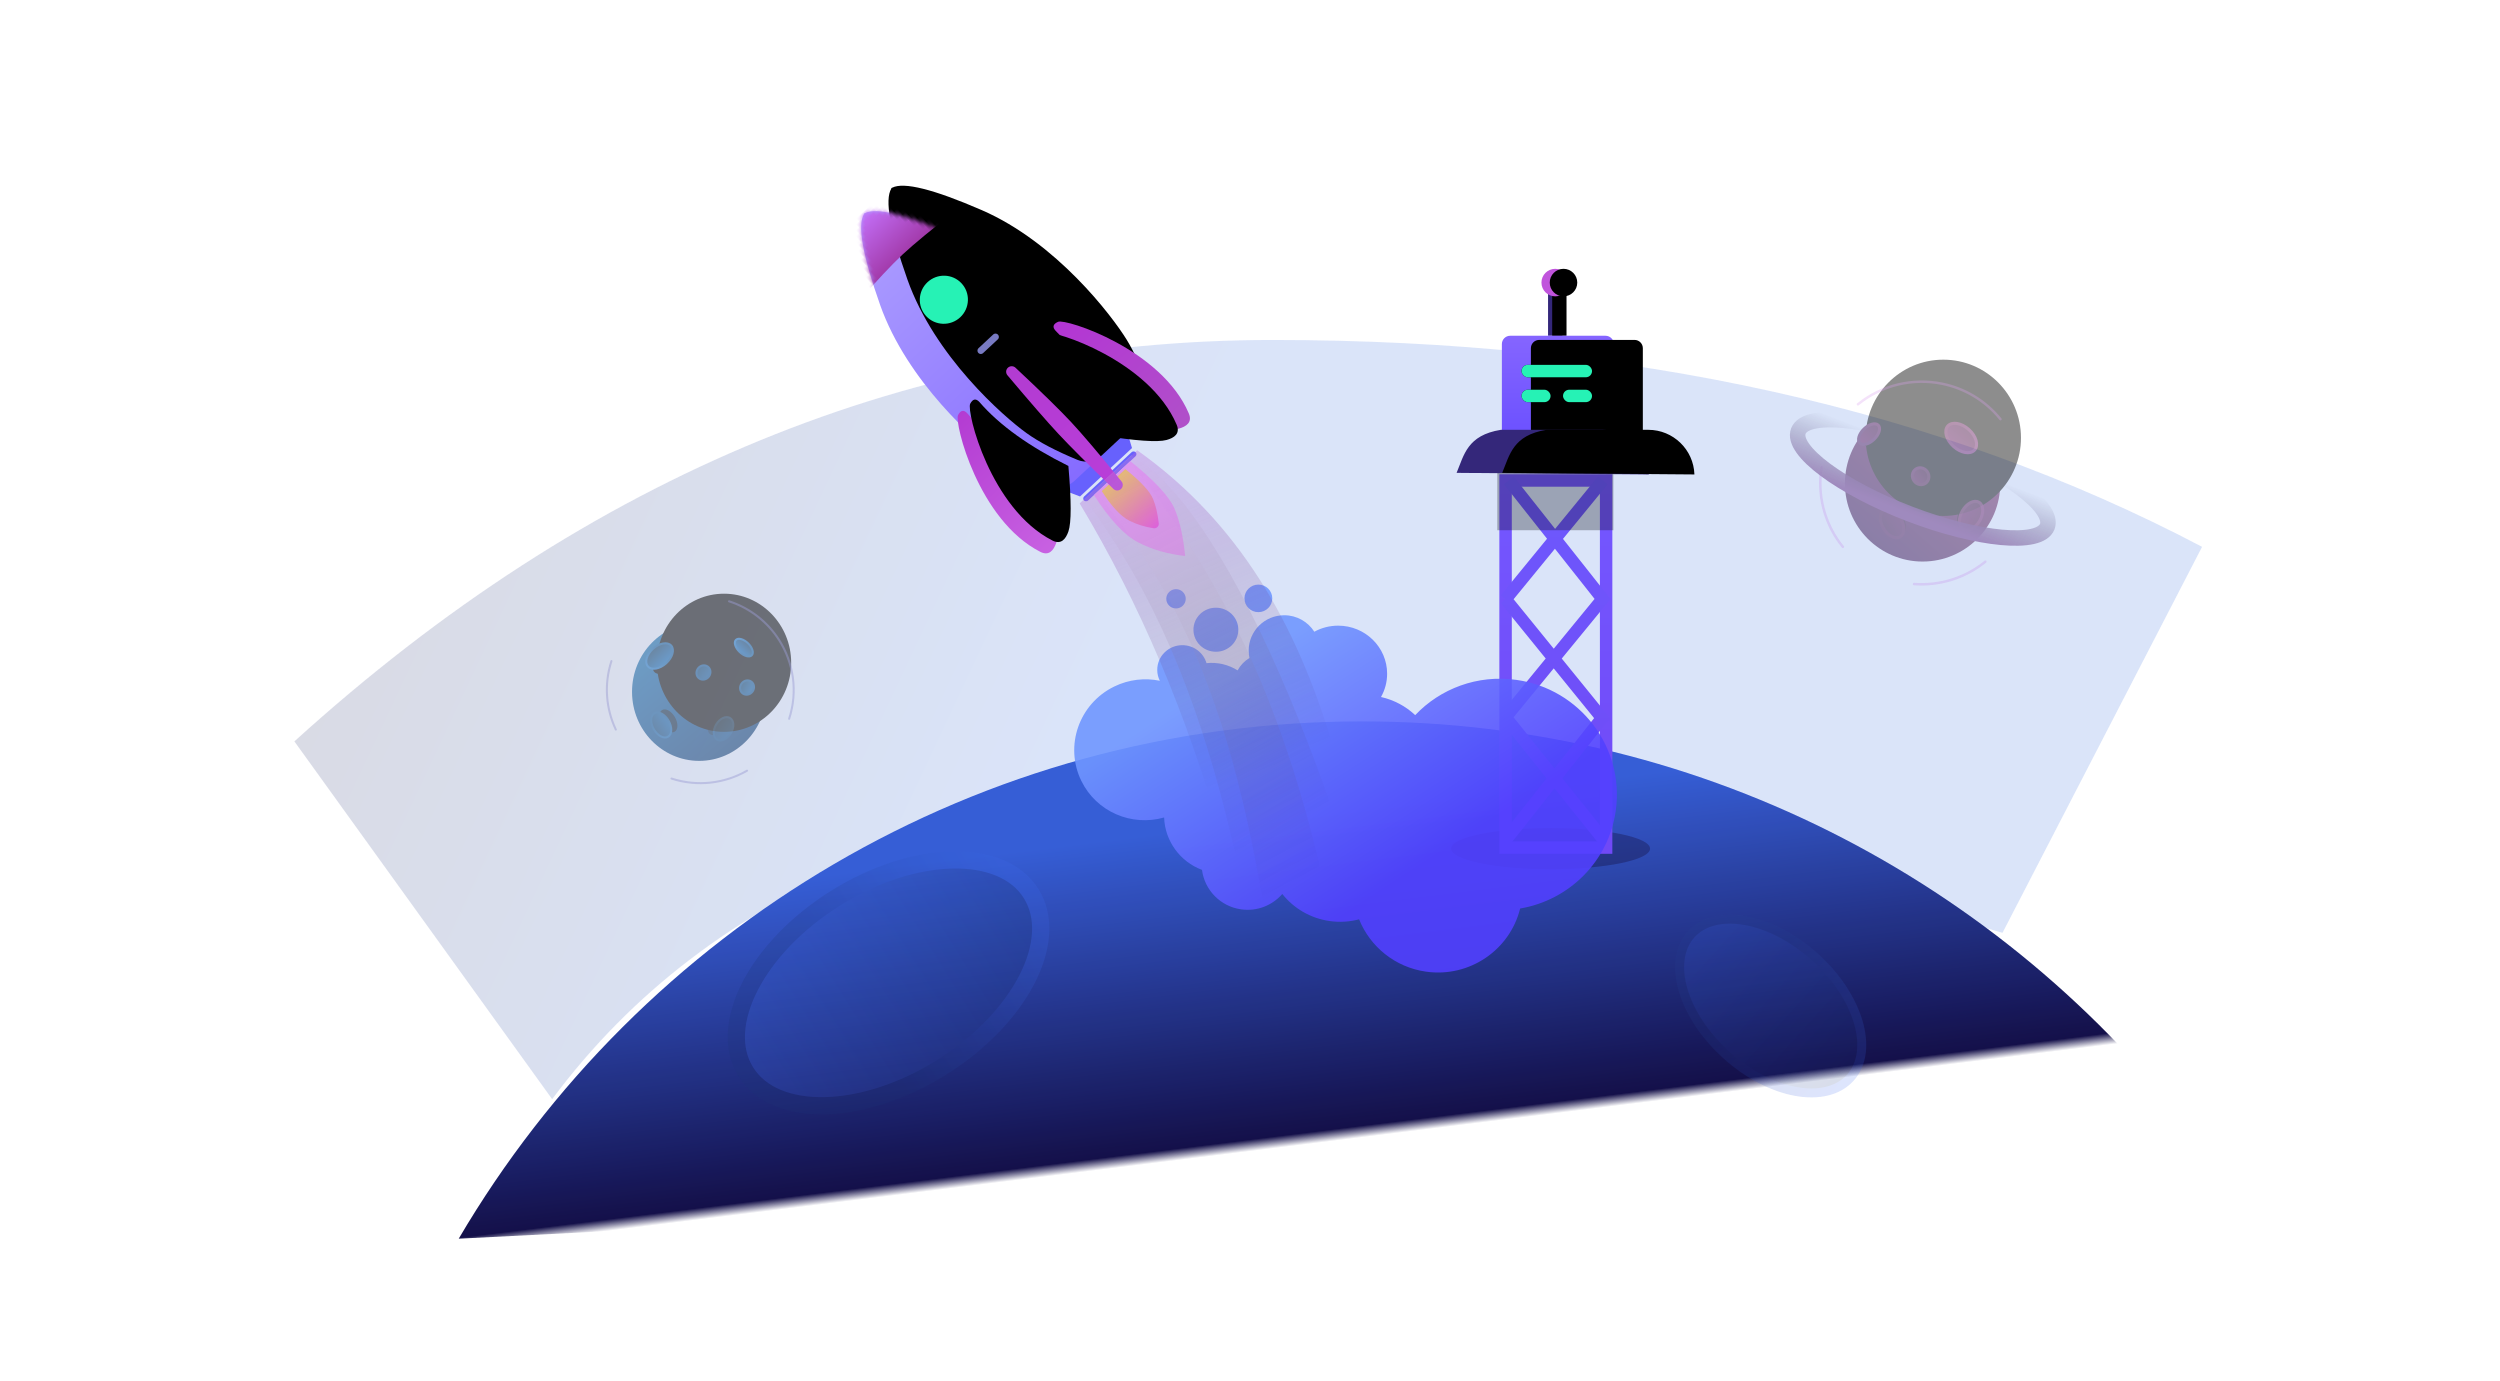 <?xml version="1.0" encoding="UTF-8"?>
<svg width="603px" height="333px" viewBox="0 0 603 333" version="1.1" xmlns="http://www.w3.org/2000/svg" xmlns:xlink="http://www.w3.org/1999/xlink">
    <!-- Generator: Sketch 55.2 (78181) - https://sketchapp.com -->
    <title>Illustration</title>
    <desc>Created with Sketch.</desc>
    <defs>
        <linearGradient x1="-8.651%" y1="48.111%" x2="38.957%" y2="56.947%" id="linearGradient-1">
            <stop stop-color="#0B083D" offset="0%"></stop>
            <stop stop-color="#1150DA" offset="100%"></stop>
        </linearGradient>
        <filter x="-21.5%" y="-54.1%" width="143.0%" height="208.1%" filterUnits="objectBoundingBox" id="filter-2">
            <feGaussianBlur stdDeviation="33" in="SourceGraphic"></feGaussianBlur>
        </filter>
        <linearGradient x1="37.983%" y1="86.322%" x2="15.009%" y2="32.378%" id="linearGradient-3">
            <stop stop-color="#0B0743" stop-opacity="0" offset="0%"></stop>
            <stop stop-color="#0B0743" offset="3.574%"></stop>
            <stop stop-color="#2F58D4" offset="100%"></stop>
        </linearGradient>
        <linearGradient x1="98.554%" y1="48.554%" x2="1.446%" y2="48.554%" id="linearGradient-4">
            <stop stop-color="#183280" offset="0%"></stop>
            <stop stop-color="#3564ED" offset="100%"></stop>
        </linearGradient>
        <linearGradient x1="36.987%" y1="50%" x2="98.74%" y2="50%" id="linearGradient-5">
            <stop stop-color="#1E3B90" offset="0%"></stop>
            <stop stop-color="#3564ED" offset="100%"></stop>
        </linearGradient>
        <ellipse id="path-6" cx="356.094" cy="161.583" rx="24.753" ry="14.853"></ellipse>
        <filter x="-6.4%" y="-10.6%" width="112.8%" height="128.0%" filterUnits="objectBoundingBox" id="filter-7">
            <feMorphology radius="2.16" operator="dilate" in="SourceAlpha" result="shadowSpreadOuter1"></feMorphology>
            <feOffset dx="0" dy="2" in="shadowSpreadOuter1" result="shadowOffsetOuter1"></feOffset>
            <feComposite in="shadowOffsetOuter1" in2="SourceAlpha" operator="out" result="shadowOffsetOuter1"></feComposite>
            <feColorMatrix values="0 0 0 0 0.092   0 0 0 0 0.191   0 0 0 0 0.48  0 0 0 1 0" type="matrix" in="shadowOffsetOuter1"></feColorMatrix>
        </filter>
        <linearGradient x1="98.554%" y1="48.554%" x2="1.446%" y2="48.554%" id="linearGradient-8">
            <stop stop-color="#0B1E56" offset="0%"></stop>
            <stop stop-color="#3D6DF7" offset="100%"></stop>
        </linearGradient>
        <linearGradient x1="36.987%" y1="50%" x2="98.74%" y2="50%" id="linearGradient-9">
            <stop stop-color="#122A71" offset="0%"></stop>
            <stop stop-color="#3564ED" offset="100%"></stop>
        </linearGradient>
        <ellipse id="path-10" cx="143.308" cy="155.981" rx="38.5" ry="22"></ellipse>
        <filter x="-6.7%" y="-11.7%" width="113.4%" height="128.0%" filterUnits="objectBoundingBox" id="filter-11">
            <feMorphology radius="4.16" operator="dilate" in="SourceAlpha" result="shadowSpreadOuter1"></feMorphology>
            <feOffset dx="0" dy="2" in="shadowSpreadOuter1" result="shadowOffsetOuter1"></feOffset>
            <feComposite in="shadowOffsetOuter1" in2="SourceAlpha" operator="out" result="shadowOffsetOuter1"></feComposite>
            <feColorMatrix values="0 0 0 0 0.001   0 0 0 0 0.033   0 0 0 0 0.125  0 0 0 1 0" type="matrix" in="shadowOffsetOuter1"></feColorMatrix>
        </filter>
        <linearGradient x1="50%" y1="0%" x2="50%" y2="100%" id="linearGradient-12">
            <stop stop-color="#7457FF" offset="0%"></stop>
            <stop stop-color="#7049F6" offset="100%"></stop>
        </linearGradient>
        <linearGradient x1="50%" y1="0%" x2="50%" y2="100%" id="linearGradient-13">
            <stop stop-color="#6E59FD" offset="0%"></stop>
            <stop stop-color="#7049F6" offset="100%"></stop>
        </linearGradient>
        <rect id="path-14" x="22.695" y="5.777" width="3.455" height="10.37"></rect>
        <filter x="-14.5%" y="-4.8%" width="128.9%" height="109.6%" filterUnits="objectBoundingBox" id="filter-15">
            <feOffset dx="1" dy="0" in="SourceAlpha" result="shadowOffsetInner1"></feOffset>
            <feComposite in="shadowOffsetInner1" in2="SourceAlpha" operator="arithmetic" k2="-1" k3="1" result="shadowInnerInner1"></feComposite>
            <feColorMatrix values="0 0 0 0 0.111   0 0 0 0 0.063   0 0 0 0 0.367  0 0 0 1 0" type="matrix" in="shadowInnerInner1"></feColorMatrix>
        </filter>
        <ellipse id="path-16" cx="24.423" cy="3.321" rx="3.319" ry="3.321"></ellipse>
        <filter x="-15.1%" y="-15.1%" width="130.1%" height="130.1%" filterUnits="objectBoundingBox" id="filter-17">
            <feOffset dx="2" dy="0" in="SourceAlpha" result="shadowOffsetInner1"></feOffset>
            <feComposite in="shadowOffsetInner1" in2="SourceAlpha" operator="arithmetic" k2="-1" k3="1" result="shadowInnerInner1"></feComposite>
            <feColorMatrix values="0 0 0 0 0.559   0 0 0 0 0.185   0 0 0 0 0.655  0 0 0 1 0" type="matrix" in="shadowInnerInner1"></feColorMatrix>
        </filter>
        <linearGradient x1="50%" y1="0%" x2="50%" y2="98.857%" id="linearGradient-18">
            <stop stop-color="#8565FF" offset="0%"></stop>
            <stop stop-color="#6D52FF" offset="100%"></stop>
        </linearGradient>
        <path d="M13.558,16.147 L36.558,16.147 C37.662,16.147 38.558,17.043 38.558,18.147 L38.558,39.192 L11.558,39.192 L11.558,18.147 C11.558,17.043 12.453,16.147 13.558,16.147 Z" id="path-19"></path>
        <filter x="-13.0%" y="-15.2%" width="125.9%" height="130.4%" filterUnits="objectBoundingBox" id="filter-20">
            <feOffset dx="7" dy="1" in="SourceAlpha" result="shadowOffsetInner1"></feOffset>
            <feComposite in="shadowOffsetInner1" in2="SourceAlpha" operator="arithmetic" k2="-1" k3="1" result="shadowInnerInner1"></feComposite>
            <feColorMatrix values="0 0 0 0 0.374   0 0 0 0 0.257   0 0 0 0 1  0 0 0 1 0" type="matrix" in="shadowInnerInner1"></feColorMatrix>
        </filter>
        <rect id="path-21" x="16.306" y="29.161" width="7" height="3" rx="1.5"></rect>
        <filter x="-85.7%" y="-200.0%" width="271.4%" height="500.0%" filterUnits="objectBoundingBox" id="filter-22">
            <feOffset dx="0" dy="0" in="SourceAlpha" result="shadowOffsetOuter1"></feOffset>
            <feGaussianBlur stdDeviation="2" in="shadowOffsetOuter1" result="shadowBlurOuter1"></feGaussianBlur>
            <feColorMatrix values="0 0 0 0 0.149   0 0 0 0 0.949   0 0 0 0 0.71  0 0 0 1 0" type="matrix" in="shadowBlurOuter1"></feColorMatrix>
        </filter>
        <rect id="path-23" x="26.306" y="29.161" width="7" height="3" rx="1.5"></rect>
        <filter x="-85.7%" y="-200.0%" width="271.4%" height="500.0%" filterUnits="objectBoundingBox" id="filter-24">
            <feOffset dx="0" dy="0" in="SourceAlpha" result="shadowOffsetOuter1"></feOffset>
            <feGaussianBlur stdDeviation="2" in="shadowOffsetOuter1" result="shadowBlurOuter1"></feGaussianBlur>
            <feColorMatrix values="0 0 0 0 0.149   0 0 0 0 0.949   0 0 0 0 0.71  0 0 0 1 0" type="matrix" in="shadowBlurOuter1"></feColorMatrix>
        </filter>
        <rect id="path-25" x="16.306" y="23.161" width="17" height="3" rx="1.5"></rect>
        <filter x="-35.3%" y="-200.0%" width="170.6%" height="500.0%" filterUnits="objectBoundingBox" id="filter-26">
            <feOffset dx="0" dy="0" in="SourceAlpha" result="shadowOffsetOuter1"></feOffset>
            <feGaussianBlur stdDeviation="2" in="shadowOffsetOuter1" result="shadowBlurOuter1"></feGaussianBlur>
            <feColorMatrix values="0 0 0 0 0.149   0 0 0 0 0.949   0 0 0 0 0.71  0 0 0 1 0" type="matrix" in="shadowBlurOuter1"></feColorMatrix>
        </filter>
        <path d="M47,49.6 C46.798,43.595 41.872,38.833 35.864,38.833 L11.316,38.833 C3.19,40.143 2.434,44.924 0.637,49.216 L47,49.6 Z" id="path-27"></path>
        <filter x="-11.9%" y="-51.1%" width="123.7%" height="202.2%" filterUnits="objectBoundingBox" id="filter-28">
            <feOffset dx="11" dy="0" in="SourceAlpha" result="shadowOffsetInner1"></feOffset>
            <feComposite in="shadowOffsetInner1" in2="SourceAlpha" operator="arithmetic" k2="-1" k3="1" result="shadowInnerInner1"></feComposite>
            <feColorMatrix values="0 0 0 0 0.134   0 0 0 0 0.094   0 0 0 0 0.352  0 0 0 1 0" type="matrix" in="shadowInnerInner1"></feColorMatrix>
        </filter>
        <linearGradient x1="66.873%" y1="68.163%" x2="26.446%" y2="24.449%" id="linearGradient-29">
            <stop stop-color="#5140FF" offset="0%"></stop>
            <stop stop-color="#6F96FF" offset="100%"></stop>
        </linearGradient>
        <linearGradient x1="50%" y1="99.045%" x2="50%" y2="8.58688121e-15%" id="linearGradient-30">
            <stop stop-color="#866CFF" offset="0%"></stop>
            <stop stop-color="#AEA0FF" offset="100%"></stop>
        </linearGradient>
        <path d="M17.906,0.036 C17.945,0.028 17.984,0.021 18.023,0.014 L18.023,0.066 C21.04,0.903 25.079,7.132 30.138,18.754 C37.981,36.768 35.72,58.8 34.389,65.436 C33.651,69.114 32.118,73.493 29.788,78.573 C28.9,80.509 26.965,81.75 24.835,81.75 L18.023,81.75 L18.023,81.765 L10.912,81.765 C8.781,81.765 6.846,80.523 5.958,78.587 C3.629,73.508 2.095,69.129 1.357,65.451 C0.026,58.814 -2.235,36.782 5.608,18.768 C10.668,7.147 14.706,0.917 17.724,0.08 L17.724,-3.55271368e-14 C17.784,0.01 17.845,0.022 17.906,0.036 Z" id="path-31"></path>
        <filter x="-12.6%" y="-5.5%" width="125.2%" height="111.0%" filterUnits="objectBoundingBox" id="filter-33">
            <feOffset dx="9" dy="0" in="SourceAlpha" result="shadowOffsetInner1"></feOffset>
            <feComposite in="shadowOffsetInner1" in2="SourceAlpha" operator="arithmetic" k2="-1" k3="1" result="shadowInnerInner1"></feComposite>
            <feColorMatrix values="0 0 0 0 0.479   0 0 0 0 0.379   0 0 0 0 1  0 0 0 0.526 0" type="matrix" in="shadowInnerInner1"></feColorMatrix>
        </filter>
        <linearGradient x1="50%" y1="100%" x2="50%" y2="34.637%" id="linearGradient-34">
            <stop stop-color="#A138A7" offset="0%"></stop>
            <stop stop-color="#C573FD" offset="100%"></stop>
        </linearGradient>
        <linearGradient x1="50%" y1="0%" x2="50%" y2="100%" id="linearGradient-35">
            <stop stop-color="#FFE433" offset="0%"></stop>
            <stop stop-color="#FF51EE" offset="100%"></stop>
        </linearGradient>
        <linearGradient x1="50%" y1="0%" x2="50%" y2="100%" id="linearGradient-36">
            <stop stop-color="#B23CD1" offset="0%"></stop>
            <stop stop-color="#B93DD9" offset="100%"></stop>
        </linearGradient>
        <ellipse id="path-37" cx="26.018" cy="28.328" rx="5.818" ry="5.787"></ellipse>
        <filter x="-64.5%" y="-64.8%" width="228.9%" height="229.6%" filterUnits="objectBoundingBox" id="filter-38">
            <feOffset dx="0" dy="0" in="SourceAlpha" result="shadowOffsetOuter1"></feOffset>
            <feGaussianBlur stdDeviation="2.5" in="shadowOffsetOuter1" result="shadowBlurOuter1"></feGaussianBlur>
            <feColorMatrix values="0 0 0 0 0.149   0 0 0 0 0.949   0 0 0 0 0.71  0 0 0 1 0" type="matrix" in="shadowBlurOuter1"></feColorMatrix>
        </filter>
        <linearGradient x1="50%" y1="0%" x2="50%" y2="100%" id="linearGradient-39">
            <stop stop-color="#B33BD2" offset="0%"></stop>
            <stop stop-color="#C862E2" offset="100%"></stop>
        </linearGradient>
        <path d="M9.553,51.008 C7.638,51.667 -4.189,72.855 1.564,88.67 C2.365,90.87 4.158,90.595 5.87,89.692 C7.836,88.655 11.426,84.8 16.643,78.129 C12.91,68.21 11.185,59.569 11.467,52.208 C11.467,50.968 10.829,50.568 9.553,51.008 Z" id="path-40"></path>
        <filter x="-12.0%" y="-5.1%" width="124.0%" height="110.1%" filterUnits="objectBoundingBox" id="filter-41">
            <feOffset dx="4" dy="0" in="SourceAlpha" result="shadowOffsetInner1"></feOffset>
            <feComposite in="shadowOffsetInner1" in2="SourceAlpha" operator="arithmetic" k2="-1" k3="1" result="shadowInnerInner1"></feComposite>
            <feColorMatrix values="0 0 0 0 0   0 0 0 0 0   0 0 0 0 0  0 0 0 0.158 0" type="matrix" in="shadowInnerInner1"></feColorMatrix>
        </filter>
        <linearGradient x1="50%" y1="0%" x2="50%" y2="100%" id="linearGradient-42">
            <stop stop-color="#B335D4" offset="0%"></stop>
            <stop stop-color="#B050C9" offset="100%"></stop>
        </linearGradient>
        <path d="M45,51.008 C43.086,51.667 31.258,72.855 37.012,88.67 C37.813,90.87 39.606,90.595 41.318,89.692 C43.283,88.655 46.874,84.8 52.091,78.129 C48.358,68.21 46.633,59.569 46.915,52.208 C46.915,50.968 46.277,50.568 45,51.008 Z" id="path-43"></path>
        <filter x="-12.0%" y="-5.1%" width="124.0%" height="110.1%" filterUnits="objectBoundingBox" id="filter-44">
            <feOffset dx="4" dy="0" in="SourceAlpha" result="shadowOffsetInner1"></feOffset>
            <feComposite in="shadowOffsetInner1" in2="SourceAlpha" operator="arithmetic" k2="-1" k3="1" result="shadowInnerInner1"></feComposite>
            <feColorMatrix values="0 0 0 0 1   0 0 0 0 1   0 0 0 0 1  0 0 0 0.212 0" type="matrix" in="shadowInnerInner1"></feColorMatrix>
        </filter>
        <linearGradient x1="50%" y1="107.258%" x2="48.592%" y2="42.933%" id="linearGradient-45">
            <stop stop-color="#FFFFFF" offset="0%"></stop>
            <stop stop-color="#2B0A3D" stop-opacity="0" offset="100%"></stop>
        </linearGradient>
        <linearGradient x1="49.997%" y1="107.076%" x2="48.775%" y2="30.618%" id="linearGradient-46">
            <stop stop-color="#FFFFFF" offset="0%"></stop>
            <stop stop-color="#340D40" stop-opacity="0" offset="100%"></stop>
        </linearGradient>
        <linearGradient x1="50%" y1="107.258%" x2="48.709%" y2="53.924%" id="linearGradient-47">
            <stop stop-color="#CE79F5" offset="0%"></stop>
            <stop stop-color="#2B0A3D" stop-opacity="0" offset="100%"></stop>
        </linearGradient>
        <linearGradient x1="86.615%" y1="21.032%" x2="24.458%" y2="100%" id="linearGradient-48">
            <stop stop-color="#045A9D" offset="0%"></stop>
            <stop stop-color="#002D64" offset="100%"></stop>
        </linearGradient>
        <ellipse id="path-49" cx="29.509" cy="29.27" rx="16.194" ry="16.662"></ellipse>
        <filter x="-10.8%" y="-10.5%" width="121.6%" height="121.0%" filterUnits="objectBoundingBox" id="filter-50">
            <feOffset dx="-6" dy="-7" in="SourceAlpha" result="shadowOffsetInner1"></feOffset>
            <feComposite in="shadowOffsetInner1" in2="SourceAlpha" operator="arithmetic" k2="-1" k3="1" result="shadowInnerInner1"></feComposite>
            <feColorMatrix values="0 0 0 0 0   0 0 0 0 0   0 0 0 0 0  0 0 0 0.099 0" type="matrix" in="shadowInnerInner1"></feColorMatrix>
        </filter>
        <linearGradient x1="50%" y1="0%" x2="50%" y2="100%" id="linearGradient-51">
            <stop stop-color="#003058" offset="0%"></stop>
            <stop stop-color="#005BAA" offset="100%"></stop>
        </linearGradient>
        <linearGradient x1="36.987%" y1="50%" x2="99.142%" y2="50%" id="linearGradient-52">
            <stop stop-color="#035091" offset="0%"></stop>
            <stop stop-color="#0F68B8" offset="100%"></stop>
        </linearGradient>
        <ellipse id="path-53" cx="39.054" cy="20.64" rx="3.516" ry="2.112"></ellipse>
        <filter x="-21.3%" y="-35.5%" width="142.7%" height="218.4%" filterUnits="objectBoundingBox" id="filter-54">
            <feMorphology radius="0.5" operator="dilate" in="SourceAlpha" result="shadowSpreadOuter1"></feMorphology>
            <feOffset dx="0" dy="2" in="shadowSpreadOuter1" result="shadowOffsetOuter1"></feOffset>
            <feComposite in="shadowOffsetOuter1" in2="SourceAlpha" operator="out" result="shadowOffsetOuter1"></feComposite>
            <feColorMatrix values="0 0 0 0 0.052   0 0 0 0 0.255   0 0 0 0 0.428  0 0 0 1 0" type="matrix" in="shadowOffsetOuter1"></feColorMatrix>
        </filter>
        <linearGradient x1="50%" y1="0%" x2="50%" y2="100%" id="linearGradient-55">
            <stop stop-color="#003058" offset="0%"></stop>
            <stop stop-color="#005BAA" offset="100%"></stop>
        </linearGradient>
        <linearGradient x1="36.987%" y1="50%" x2="99.142%" y2="50%" id="linearGradient-56">
            <stop stop-color="#035091" offset="0%"></stop>
            <stop stop-color="#0F68B8" offset="100%"></stop>
        </linearGradient>
        <ellipse id="path-57" cx="38.66" cy="37.279" rx="3.023" ry="1.804"></ellipse>
        <filter x="-24.8%" y="-41.6%" width="149.6%" height="238.6%" filterUnits="objectBoundingBox" id="filter-58">
            <feMorphology radius="0.5" operator="dilate" in="SourceAlpha" result="shadowSpreadOuter1"></feMorphology>
            <feOffset dx="0" dy="2" in="shadowSpreadOuter1" result="shadowOffsetOuter1"></feOffset>
            <feComposite in="shadowOffsetOuter1" in2="SourceAlpha" operator="out" result="shadowOffsetOuter1"></feComposite>
            <feColorMatrix values="0 0 0 0 0.01   0 0 0 0 0.217   0 0 0 0 0.394  0 0 0 1 0" type="matrix" in="shadowOffsetOuter1"></feColorMatrix>
        </filter>
        <linearGradient x1="35.915%" y1="91.78%" x2="50%" y2="21.483%" id="linearGradient-59">
            <stop stop-color="#003561" offset="0%"></stop>
            <stop stop-color="#014B8C" offset="100%"></stop>
        </linearGradient>
        <linearGradient x1="36.987%" y1="50%" x2="98.871%" y2="50%" id="linearGradient-60">
            <stop stop-color="#024582" offset="0%"></stop>
            <stop stop-color="#034886" offset="100%"></stop>
        </linearGradient>
        <ellipse id="path-61" cx="17.962" cy="28.247" rx="1.51" ry="1.388"></ellipse>
        <filter x="-49.7%" y="-126.1%" width="199.3%" height="280.1%" filterUnits="objectBoundingBox" id="filter-62">
            <feMorphology radius="0.5" operator="dilate" in="SourceAlpha" result="shadowSpreadOuter1"></feMorphology>
            <feOffset dx="0" dy="-2" in="shadowSpreadOuter1" result="shadowOffsetOuter1"></feOffset>
            <feComposite in="shadowOffsetOuter1" in2="SourceAlpha" operator="out" result="shadowOffsetOuter1"></feComposite>
            <feColorMatrix values="0 0 0 0 0.01   0 0 0 0 0.217   0 0 0 0 0.394  0 0 0 1 0" type="matrix" in="shadowOffsetOuter1"></feColorMatrix>
        </filter>
        <linearGradient x1="27.247%" y1="100%" x2="27.247%" y2="0%" id="linearGradient-63">
            <stop stop-color="#003561" offset="0%"></stop>
            <stop stop-color="#014B8C" offset="100%"></stop>
        </linearGradient>
        <ellipse id="path-64" cx="28.474" cy="24.614" rx="1.51" ry="1.388"></ellipse>
        <filter x="-49.7%" y="-126.1%" width="199.3%" height="280.1%" filterUnits="objectBoundingBox" id="filter-65">
            <feMorphology radius="0.5" operator="dilate" in="SourceAlpha" result="shadowSpreadOuter1"></feMorphology>
            <feOffset dx="0" dy="-2" in="shadowSpreadOuter1" result="shadowOffsetOuter1"></feOffset>
            <feComposite in="shadowOffsetOuter1" in2="SourceAlpha" operator="out" result="shadowOffsetOuter1"></feComposite>
            <feColorMatrix values="0 0 0 0 0.01   0 0 0 0 0.217   0 0 0 0 0.394  0 0 0 1 0" type="matrix" in="shadowOffsetOuter1"></feColorMatrix>
        </filter>
        <linearGradient x1="50%" y1="100%" x2="50%" y2="3.061617e-15%" id="linearGradient-66">
            <stop stop-color="#003058" offset="0%"></stop>
            <stop stop-color="#005BAA" offset="100%"></stop>
        </linearGradient>
        <linearGradient x1="36.987%" y1="50%" x2="99.142%" y2="50%" id="linearGradient-67">
            <stop stop-color="#035091" offset="0%"></stop>
            <stop stop-color="#0F68B8" offset="100%"></stop>
        </linearGradient>
        <ellipse id="path-68" cx="23.631" cy="38.196" rx="2.787" ry="1.805"></ellipse>
        <filter x="-26.9%" y="-41.6%" width="153.8%" height="238.5%" filterUnits="objectBoundingBox" id="filter-69">
            <feMorphology radius="0.5" operator="dilate" in="SourceAlpha" result="shadowSpreadOuter1"></feMorphology>
            <feOffset dx="0" dy="2" in="shadowSpreadOuter1" result="shadowOffsetOuter1"></feOffset>
            <feComposite in="shadowOffsetOuter1" in2="SourceAlpha" operator="out" result="shadowOffsetOuter1"></feComposite>
            <feColorMatrix values="0 0 0 0 0.01   0 0 0 0 0.217   0 0 0 0 0.394  0 0 0 1 0" type="matrix" in="shadowOffsetOuter1"></feColorMatrix>
        </filter>
        <linearGradient x1="50%" y1="0%" x2="50%" y2="100%" id="linearGradient-70">
            <stop stop-color="#003058" offset="0%"></stop>
            <stop stop-color="#005BAA" offset="100%"></stop>
        </linearGradient>
        <linearGradient x1="36.987%" y1="50%" x2="99.142%" y2="50%" id="linearGradient-71">
            <stop stop-color="#035091" offset="0%"></stop>
            <stop stop-color="#0F68B8" offset="100%"></stop>
        </linearGradient>
        <ellipse id="path-72" cx="18.737" cy="18.615" rx="2.412" ry="1.206"></ellipse>
        <filter x="-31.1%" y="-62.2%" width="162.2%" height="307.3%" filterUnits="objectBoundingBox" id="filter-73">
            <feMorphology radius="0.5" operator="dilate" in="SourceAlpha" result="shadowSpreadOuter1"></feMorphology>
            <feOffset dx="0" dy="2" in="shadowSpreadOuter1" result="shadowOffsetOuter1"></feOffset>
            <feComposite in="shadowOffsetOuter1" in2="SourceAlpha" operator="out" result="shadowOffsetOuter1"></feComposite>
            <feColorMatrix values="0 0 0 0 0.01   0 0 0 0 0.217   0 0 0 0 0.394  0 0 0 1 0" type="matrix" in="shadowOffsetOuter1"></feColorMatrix>
        </filter>
        <linearGradient x1="23.287%" y1="100%" x2="90.694%" y2="22.332%" id="linearGradient-74">
            <stop stop-color="#250040" offset="0%"></stop>
            <stop stop-color="#631450" offset="100%"></stop>
        </linearGradient>
        <ellipse id="path-75" cx="34.728" cy="34.599" rx="18.732" ry="18.846"></ellipse>
        <filter x="-14.7%" y="-14.6%" width="129.4%" height="129.2%" filterUnits="objectBoundingBox" id="filter-76">
            <feOffset dx="5" dy="-11" in="SourceAlpha" result="shadowOffsetInner1"></feOffset>
            <feComposite in="shadowOffsetInner1" in2="SourceAlpha" operator="arithmetic" k2="-1" k3="1" result="shadowInnerInner1"></feComposite>
            <feColorMatrix values="0 0 0 0 0   0 0 0 0 0   0 0 0 0 0  0 0 0 0.199 0" type="matrix" in="shadowInnerInner1"></feColorMatrix>
        </filter>
        <linearGradient x1="50%" y1="0%" x2="50%" y2="100%" id="linearGradient-77">
            <stop stop-color="#420A3C" offset="0%"></stop>
            <stop stop-color="#580B55" offset="97.107%"></stop>
        </linearGradient>
        <linearGradient x1="82.562%" y1="54.015%" x2="0%" y2="50%" id="linearGradient-78">
            <stop stop-color="#6A1B64" offset="0%"></stop>
            <stop stop-color="#5C1550" offset="100%"></stop>
        </linearGradient>
        <ellipse id="path-79" cx="44.042" cy="23.646" rx="3.96" ry="2.378"></ellipse>
        <filter x="-15.7%" y="-26.2%" width="131.5%" height="173.5%" filterUnits="objectBoundingBox" id="filter-80">
            <feMorphology radius="0.746" operator="dilate" in="SourceAlpha" result="shadowSpreadOuter1"></feMorphology>
            <feOffset dx="0" dy="1" in="shadowSpreadOuter1" result="shadowOffsetOuter1"></feOffset>
            <feComposite in="shadowOffsetOuter1" in2="SourceAlpha" operator="out" result="shadowOffsetOuter1"></feComposite>
            <feColorMatrix values="0 0 0 0 0.226   0 0 0 0 0.028   0 0 0 0 0.217  0 0 0 1 0" type="matrix" in="shadowOffsetOuter1"></feColorMatrix>
        </filter>
        <linearGradient x1="50%" y1="0%" x2="50%" y2="97.107%" id="linearGradient-81">
            <stop stop-color="#420A3C" offset="0%"></stop>
            <stop stop-color="#580B55" offset="100%"></stop>
        </linearGradient>
        <linearGradient x1="36.987%" y1="50%" x2="98.74%" y2="50%" id="linearGradient-82">
            <stop stop-color="#6A1B64" offset="0%"></stop>
            <stop stop-color="#5C1550" offset="100%"></stop>
        </linearGradient>
        <ellipse id="path-83" cx="46.423" cy="42.407" rx="3.401" ry="2.034"></ellipse>
        <filter x="-18.3%" y="-30.6%" width="136.7%" height="185.9%" filterUnits="objectBoundingBox" id="filter-84">
            <feMorphology radius="0.746" operator="dilate" in="SourceAlpha" result="shadowSpreadOuter1"></feMorphology>
            <feOffset dx="0" dy="1" in="shadowSpreadOuter1" result="shadowOffsetOuter1"></feOffset>
            <feComposite in="shadowOffsetOuter1" in2="SourceAlpha" operator="out" result="shadowOffsetOuter1"></feComposite>
            <feColorMatrix values="0 0 0 0 0.226   0 0 0 0 0.028   0 0 0 0 0.217  0 0 0 1 0" type="matrix" in="shadowOffsetOuter1"></feColorMatrix>
        </filter>
        <linearGradient x1="50%" y1="97.107%" x2="50%" y2="8.50014503e-15%" id="linearGradient-85">
            <stop stop-color="#390333" offset="0%"></stop>
            <stop stop-color="#570755" offset="100%"></stop>
        </linearGradient>
        <linearGradient x1="36.987%" y1="50%" x2="98.74%" y2="50%" id="linearGradient-86">
            <stop stop-color="#500F4B" offset="0%"></stop>
            <stop stop-color="#580E59" offset="100%"></stop>
        </linearGradient>
        <ellipse id="path-87" cx="34.256" cy="32.865" rx="1.699" ry="1.571"></ellipse>
        <filter x="-36.7%" y="-71.5%" width="173.3%" height="211.2%" filterUnits="objectBoundingBox" id="filter-88">
            <feMorphology radius="0.746" operator="dilate" in="SourceAlpha" result="shadowSpreadOuter1"></feMorphology>
            <feOffset dx="0" dy="-1" in="shadowSpreadOuter1" result="shadowOffsetOuter1"></feOffset>
            <feComposite in="shadowOffsetOuter1" in2="SourceAlpha" operator="out" result="shadowOffsetOuter1"></feComposite>
            <feColorMatrix values="0 0 0 0 0.226   0 0 0 0 0.028   0 0 0 0 0.217  0 0 0 1 0" type="matrix" in="shadowOffsetOuter1"></feColorMatrix>
        </filter>
        <linearGradient x1="50%" y1="0%" x2="50%" y2="97.107%" id="linearGradient-89">
            <stop stop-color="#270623" offset="0%"></stop>
            <stop stop-color="#4C084A" offset="98.435%"></stop>
        </linearGradient>
        <linearGradient x1="36.987%" y1="50%" x2="98.74%" y2="50%" id="linearGradient-90">
            <stop stop-color="#520A4D" offset="0%"></stop>
            <stop stop-color="#3F0E37" offset="100%"></stop>
        </linearGradient>
        <ellipse id="path-91" cx="27.379" cy="44.248" rx="3.4" ry="2.035"></ellipse>
        <filter x="-18.3%" y="-30.6%" width="136.7%" height="185.8%" filterUnits="objectBoundingBox" id="filter-92">
            <feMorphology radius="0.746" operator="dilate" in="SourceAlpha" result="shadowSpreadOuter1"></feMorphology>
            <feOffset dx="0" dy="1" in="shadowSpreadOuter1" result="shadowOffsetOuter1"></feOffset>
            <feComposite in="shadowOffsetOuter1" in2="SourceAlpha" operator="out" result="shadowOffsetOuter1"></feComposite>
            <feColorMatrix values="0 0 0 0 0.226   0 0 0 0 0.028   0 0 0 0 0.217  0 0 0 1 0" type="matrix" in="shadowOffsetOuter1"></feColorMatrix>
        </filter>
        <linearGradient x1="98.554%" y1="48.554%" x2="1.446%" y2="48.554%" id="linearGradient-93">
            <stop stop-color="#3B0835" offset="0%"></stop>
            <stop stop-color="#540952" offset="100%"></stop>
        </linearGradient>
        <linearGradient x1="36.987%" y1="50%" x2="98.74%" y2="50%" id="linearGradient-94">
            <stop stop-color="#451052" offset="0%"></stop>
            <stop stop-color="#56114A" offset="100%"></stop>
        </linearGradient>
        <ellipse id="path-95" cx="21.818" cy="22.713" rx="2.716" ry="1.358"></ellipse>
        <filter x="-22.9%" y="-45.9%" width="145.9%" height="228.6%" filterUnits="objectBoundingBox" id="filter-96">
            <feMorphology radius="0.746" operator="dilate" in="SourceAlpha" result="shadowSpreadOuter1"></feMorphology>
            <feOffset dx="0" dy="1" in="shadowSpreadOuter1" result="shadowOffsetOuter1"></feOffset>
            <feComposite in="shadowOffsetOuter1" in2="SourceAlpha" operator="out" result="shadowOffsetOuter1"></feComposite>
            <feColorMatrix values="0 0 0 0 0.226   0 0 0 0 0.028   0 0 0 0 0.217  0 0 0 1 0" type="matrix" in="shadowOffsetOuter1"></feColorMatrix>
        </filter>
        <linearGradient x1="50%" y1="15.809%" x2="50%" y2="100%" id="linearGradient-97">
            <stop stop-color="#110B37" stop-opacity="0" offset="0%"></stop>
            <stop stop-color="#561A74" offset="100%"></stop>
        </linearGradient>
    </defs>
    <g id="Page-1" stroke="none" stroke-width="1" fill="none" fill-rule="evenodd">
        <g id="Grakn-Presentation-Wide" transform="translate(-1072, -2356)">
            <g id="3rd-section" transform="translate(0, 1591)">
                <g id="Illustration" transform="translate(1374, 931) scale(-1, 1) translate(-1374, -931) translate(1143, 797)">
                    <g id="Group-56" transform="translate(231, 149.95) scale(-1, 1) translate(-231, -149.95) translate(-0, 32.45)">
                        <g id="Group-7" opacity="0.961" transform="translate(0, 16.628)">
                            <g id="Group-4-Copy" transform="translate(0, 0)">
                                <path d="M-0,97.744 C71.142,33.196 149.81,0.922 236.005,0.922 C322.2,0.922 396.912,17.554 460.142,50.818 L412,143.922 C327.633,119.141 274.116,106.751 251.449,106.751 C163.62,106.751 100.531,132.515 62.182,184.045 L-0,97.744 Z" id="Rectangle" fill="url(#linearGradient-1)" opacity="0.399" filter="url(#filter-2)"></path>
                                <path d="M461.309,196.336 C415.366,133.635 341.188,92.922 257.5,92.922 C164.65,92.922 83.505,143.038 39.641,217.696" id="Path" fill="url(#linearGradient-3)"></path>
                                <g id="Oval" opacity="0.177" transform="translate(356.094, 161.583) rotate(42) translate(-356.094, -161.583) ">
                                    <use fill="black" fill-opacity="1" filter="url(#filter-7)" xlink:href="#path-6"></use>
                                    <ellipse stroke="url(#linearGradient-5)" stroke-width="2.16" fill="url(#linearGradient-4)" fill-rule="evenodd" cx="356.094" cy="161.583" rx="25.833" ry="15.933"></ellipse>
                                </g>
                                <g id="Oval-Copy-6" opacity="0.204" transform="translate(143.308, 155.981) rotate(328) translate(-143.308, -155.981) ">
                                    <use fill="black" fill-opacity="1" filter="url(#filter-11)" xlink:href="#path-10"></use>
                                    <ellipse stroke="url(#linearGradient-9)" stroke-width="4.16" fill="url(#linearGradient-8)" fill-rule="evenodd" cx="143.308" cy="155.981" rx="40.58" ry="24.08"></ellipse>
                                </g>
                            </g>
                        </g>
                        <ellipse id="Oval" fill-opacity="0.487" fill="#100324" opacity="0.6" cx="302.995" cy="140.238" rx="24" ry="4.953"></ellipse>
                        <g id="Group-8" transform="translate(182.467, 0)">
                            <g id="Group-6" transform="translate(97.227, 0.389)">
                                <g id="Group-5" transform="translate(10.452, 49.054)">
                                    <polygon id="Path-10" stroke="url(#linearGradient-12)" stroke-width="3" points="26.25 2 26.25 90.545 2 90.545 2 2"></polygon>
                                    <g id="Group-4" transform="translate(2, 2)" stroke="url(#linearGradient-13)" stroke-width="3">
                                        <path d="M23.275,57.312 L23.436,57.108 L23.275,57.312 L24.25,58.513 L23.275,57.312 L11.794,71.84 L24.25,87.4 L11.794,71.84 L2.34479103e-13,86.763 L11.794,71.84 L-1.26654243e-12,57.108 L11.794,71.84 L23.275,57.312 L11.613,42.945 L23.391,28.58 L23.436,28.637 L23.391,28.58 L24.25,27.532 L23.391,28.58 L11.922,14.069 L-1.54543045e-13,28.637 L11.922,14.069 L23.391,28.58 L11.613,42.945 L-1.26654243e-12,28.637 L11.613,42.945 L-1.26654243e-12,57.108 L11.613,42.945 L23.275,57.312 Z M11.922,14.069 L0.803,-6.03961325e-14 L11.922,14.069 L23.436,-6.03961325e-14 L11.922,14.069 Z" id="Combined-Shape"></path>
                                    </g>
                                    <rect id="Rectangle" fill="#0C0E1A" opacity="0.301" x="0" y="0" width="28" height="14"></rect>
                                </g>
                                <g id="Rectangle">
                                    <use fill="#34277A" fill-rule="evenodd" xlink:href="#path-14"></use>
                                    <use fill="black" fill-opacity="1" filter="url(#filter-15)" xlink:href="#path-14"></use>
                                </g>
                                <g id="Oval">
                                    <use fill="#C054DC" fill-rule="evenodd" xlink:href="#path-16"></use>
                                    <use fill="black" fill-opacity="1" filter="url(#filter-17)" xlink:href="#path-16"></use>
                                </g>
                                <g id="Rectangle">
                                    <use fill="url(#linearGradient-18)" fill-rule="evenodd" xlink:href="#path-19"></use>
                                    <use fill="black" fill-opacity="1" filter="url(#filter-20)" xlink:href="#path-19"></use>
                                </g>
                                <g id="Rectangle">
                                    <use fill="black" fill-opacity="1" filter="url(#filter-22)" xlink:href="#path-21"></use>
                                    <use fill="#26F2B5" fill-rule="evenodd" xlink:href="#path-21"></use>
                                </g>
                                <g id="Rectangle-Copy-92">
                                    <use fill="black" fill-opacity="1" filter="url(#filter-24)" xlink:href="#path-23"></use>
                                    <use fill="#26F2B5" fill-rule="evenodd" xlink:href="#path-23"></use>
                                </g>
                                <g id="Rectangle-Copy-93">
                                    <use fill="black" fill-opacity="1" filter="url(#filter-26)" xlink:href="#path-25"></use>
                                    <use fill="#26F2B5" fill-rule="evenodd" xlink:href="#path-25"></use>
                                </g>
                                <g id="Path-16">
                                    <use fill="#34277A" fill-rule="evenodd" xlink:href="#path-27"></use>
                                    <use fill="black" fill-opacity="1" filter="url(#filter-28)" xlink:href="#path-27"></use>
                                </g>
                            </g>
                            <g id="Group-7" transform="translate(0.36, 86.452)">
                                <g id="Group-3-Copy-2" transform="translate(61.115, 52.228) rotate(-8) translate(-61.115, -52.228) translate(6.115, 12.728)"></g>
                                <g id="Group-3-Copy" transform="translate(45.547, 43.287) scale(-1, 1) rotate(34) translate(-45.547, -43.287) translate(10.047, 15.787)"></g>
                                <g id="Group-3" transform="translate(39.67, 26.152)"></g>
                            </g>
                            <path d="M87.88,108.035 C93.919,101.667 102.882,98.215 112.283,99.537 C127.667,101.699 138.399,115.822 136.255,131.081 C134.523,143.404 124.924,152.699 113.192,154.683 C110.716,164.684 100.985,171.389 90.508,169.917 C82.978,168.859 76.983,163.846 74.346,157.288 C72.108,157.884 69.714,158.052 67.274,157.709 C62.571,157.048 58.557,154.612 55.82,151.177 C53.448,153.915 49.767,155.432 45.899,154.888 C40.844,154.178 37.068,150.174 36.455,145.365 C31.157,143.389 27.515,138.389 27.319,132.726 C19.504,134.962 11.002,131.39 7.343,123.889 C3.236,115.468 6.79,105.285 15.28,101.144 C18.836,99.41 22.694,99.01 26.278,99.75 C25.883,98.958 25.66,98.066 25.66,97.124 C25.66,93.833 28.371,91.165 31.714,91.165 C34.485,91.165 36.821,92.998 37.54,95.5 C40.188,95.219 42.837,95.851 45.045,97.245 C45.706,96.01 46.698,94.976 47.904,94.259 C47.78,93.682 47.714,93.082 47.714,92.468 C47.714,87.762 51.554,83.947 56.29,83.947 C59.344,83.947 62.026,85.533 63.545,87.922 C65.247,86.989 67.209,86.457 69.297,86.457 C75.82,86.457 81.108,91.647 81.108,98.048 C81.108,100.087 80.572,102.002 79.631,103.666 C82.815,104.385 85.632,105.93 87.88,108.035 Z M39.806,92.752 C36.816,92.752 34.392,90.373 34.392,87.439 C34.392,84.505 36.816,82.126 39.806,82.126 C42.795,82.126 45.219,84.505 45.219,87.439 C45.219,90.373 42.795,92.752 39.806,92.752 Z M50.051,83.202 C48.199,83.202 46.698,81.713 46.698,79.876 C46.698,78.039 48.199,76.55 50.051,76.55 C51.904,76.55 53.405,78.039 53.405,79.876 C53.405,81.713 51.904,83.202 50.051,83.202 Z M30.186,82.308 C28.889,82.308 27.838,81.266 27.838,79.98 C27.838,78.694 28.889,77.652 30.186,77.652 C31.483,77.652 32.534,78.694 32.534,79.98 C32.534,81.266 31.483,82.308 30.186,82.308 Z" id="Combined-Shape" fill="url(#linearGradient-29)" opacity="0.896"></path>
                        </g>
                    </g>
                    <g id="Group-2" transform="translate(261.5, 127) scale(-1, 1) translate(-261.5, -127) translate(179, 0)">
                        <g id="Group-28" transform="translate(58.866, 60.659) rotate(-43) translate(-58.866, -60.659) translate(31.866, 3.659)">
                            <g id="Group-27" transform="translate(0.09, -0)">
                                <polygon id="Rectangle" fill="#6761FD" points="14.997 80.007 37.493 80.007 34.814 85.431 17.676 85.431"></polygon>
                                <rect id="Rectangle" fill="#6761FD" x="17.724" y="86.109" width="17.042" height="1.356" rx="0.678"></rect>
                                <g id="Rectangle" transform="translate(8.309, 0)">
                                    <mask id="mask-32" fill="white">
                                        <use xlink:href="#path-31"></use>
                                    </mask>
                                    <g id="Mask">
                                        <use fill="url(#linearGradient-30)" fill-rule="evenodd" xlink:href="#path-31"></use>
                                        <use fill="black" fill-opacity="1" filter="url(#filter-33)" xlink:href="#path-31"></use>
                                    </g>
                                    <path d="M15.855,43.384 L20.699,43.384" id="Line-3" stroke="#787AC2" stroke-width="1.619" stroke-linecap="round" mask="url(#mask-32)"></path>
                                    <path d="M14.927,-9.595 L35.448,-6.102 L35.448,14.639 C27.404,13.92 21.546,13.56 17.873,13.56 C14.201,13.56 8.94,13.92 2.092,14.639 L14.927,-9.595 Z" fill="url(#linearGradient-34)" mask="url(#mask-32)"></path>
                                </g>
                                <path d="M20.368,87.465 L32.362,87.465 C33.419,94.883 33.419,100.081 32.362,103.059 C31.305,106.038 29.326,109.428 26.423,113.23 C23.636,109.971 21.618,106.581 20.368,103.059 C19.119,99.538 19.119,94.339 20.368,87.465 Z" id="Rectangle" fill="#F1AAFF"></path>
                                <path d="M22.402,88.056 L30.163,88.056 C30.847,92.708 30.847,95.968 30.163,97.836 C29.586,99.41 28.585,101.169 27.16,103.111 L27.16,103.111 C26.803,103.596 26.121,103.701 25.636,103.344 C25.557,103.286 25.485,103.217 25.425,103.14 C24.078,101.428 23.07,99.66 22.402,97.836 C21.594,95.627 21.594,92.367 22.402,88.056 Z" id="Rectangle-Copy-41" fill="url(#linearGradient-35)"></path>
                                <path d="M26.13,50.852 C26.839,50.852 27.427,51.401 27.474,52.108 C28.053,60.65 28.342,66.899 28.342,70.853 C28.342,74.808 28.053,81.056 27.474,89.599 C27.427,90.306 26.839,90.855 26.13,90.855 C25.425,90.855 24.844,90.302 24.808,89.598 C24.379,81.092 24.164,74.844 24.164,70.853 C24.164,66.862 24.379,60.614 24.808,52.109 C24.844,51.404 25.425,50.852 26.13,50.852 Z" id="Rectangle" fill="url(#linearGradient-36)"></path>
                                <g id="Oval">
                                    <use fill="black" fill-opacity="1" filter="url(#filter-38)" xlink:href="#path-37"></use>
                                    <use fill="#26F2B5" fill-rule="evenodd" xlink:href="#path-37"></use>
                                </g>
                                <g id="Path-4">
                                    <use fill="url(#linearGradient-39)" fill-rule="evenodd" xlink:href="#path-40"></use>
                                    <use fill="black" fill-opacity="1" filter="url(#filter-41)" xlink:href="#path-40"></use>
                                </g>
                                <g id="Path-4-Copy" transform="translate(43.769, 70.598) scale(-1, 1) translate(-43.769, -70.598) ">
                                    <use fill="url(#linearGradient-42)" fill-rule="evenodd" xlink:href="#path-43"></use>
                                    <use fill="black" fill-opacity="1" filter="url(#filter-44)" xlink:href="#path-43"></use>
                                </g>
                            </g>
                        </g>
                        <g id="Group" transform="translate(53, 68)" opacity="0.411">
                            <g id="Group-63" transform="translate(56.039, 92.983) rotate(156) translate(-56.039, -92.983) translate(33.539, 6.483)">
                                <path d="M13.71,0.464 L44.751,1.345 C32.273,58.361 13.298,111.585 26.265,167.681 L11.658,172.692 C-5.215,150.304 -1.858,69.858 13.71,0.464 Z" id="Rectangle-22" fill="url(#linearGradient-45)"></path>
                                <path d="M22.099,14.213 L38.905,13.596 C25.426,67.728 7.738,113.829 22.815,166.997 L12.438,170.439 C-2.185,114.957 7.783,67.849 22.099,14.213 Z" id="Rectangle-22-Copy" fill="url(#linearGradient-46)"></path>
                            </g>
                            <g id="Group-63-Copy" transform="translate(60.797, 92.924) rotate(162) translate(-60.797, -92.924) translate(38.797, 2.924)" fill="url(#linearGradient-47)">
                                <path d="M15.453,-9.83391146e-12 L43.792,-9.83391146e-12 C31.314,57.016 27.244,115.003 40.211,171.099 L23.055,179.007 C-12.758,130.843 0.463,69.168 15.453,-9.83391146e-12 Z" id="Rectangle-22"></path>
                            </g>
                        </g>
                    </g>
                    <g id="Group-4-Copy-4" opacity="0.506" transform="translate(334.852, 105.591)">
                        <g id="Oval">
                            <use fill="url(#linearGradient-48)" fill-rule="evenodd" xlink:href="#path-49"></use>
                            <use fill="black" fill-opacity="1" filter="url(#filter-50)" xlink:href="#path-49"></use>
                        </g>
                        <path d="M6.764,28.82 C6.764,34.283 8.704,39.292 11.93,43.193 C16.052,48.178 22.276,51.352 29.239,51.352 L29.239,51.352 M44.271,45.572 C48.841,41.447 51.714,35.47 51.714,28.82 M44.627,12.397 C40.606,8.609 35.193,6.288 29.239,6.288" id="Shape" stroke="#615BB8" stroke-width="0.5" opacity="0.462" stroke-linecap="round" transform="translate(29.239, 28.82) rotate(72) translate(-29.239, -28.82) "></path>
                        <g id="Oval" transform="translate(39.054, 20.64) rotate(42) translate(-39.054, -20.64) ">
                            <use fill="black" fill-opacity="1" filter="url(#filter-54)" xlink:href="#path-53"></use>
                            <ellipse stroke="url(#linearGradient-52)" stroke-width="0.5" fill="url(#linearGradient-51)" fill-rule="evenodd" cx="39.054" cy="20.64" rx="3.766" ry="2.362"></ellipse>
                        </g>
                        <g id="Oval-Copy-4" opacity="0.602" transform="translate(38.66, 37.279) rotate(120) translate(-38.66, -37.279) ">
                            <use fill="black" fill-opacity="1" filter="url(#filter-58)" xlink:href="#path-57"></use>
                            <ellipse stroke="url(#linearGradient-56)" stroke-width="0.5" fill="url(#linearGradient-55)" fill-rule="evenodd" cx="38.66" cy="37.279" rx="3.273" ry="2.054"></ellipse>
                        </g>
                        <g id="Oval-Copy-5" transform="translate(17.962, 28.247) rotate(594) translate(-17.962, -28.247) ">
                            <use fill="black" fill-opacity="1" filter="url(#filter-62)" xlink:href="#path-61"></use>
                            <ellipse stroke="url(#linearGradient-60)" stroke-width="0.5" fill="url(#linearGradient-59)" fill-rule="evenodd" cx="17.962" cy="28.247" rx="1.76" ry="1.638"></ellipse>
                        </g>
                        <g id="Oval-Copy-45" transform="translate(28.474, 24.614) rotate(594) translate(-28.474, -24.614) ">
                            <use fill="black" fill-opacity="1" filter="url(#filter-65)" xlink:href="#path-64"></use>
                            <ellipse stroke="url(#linearGradient-60)" stroke-width="0.5" fill="url(#linearGradient-63)" fill-rule="evenodd" cx="28.474" cy="24.614" rx="1.76" ry="1.638"></ellipse>
                        </g>
                        <g id="Oval-Copy-7" opacity="0.324" transform="translate(23.631, 38.196) rotate(239) translate(-23.631, -38.196) ">
                            <use fill="black" fill-opacity="1" filter="url(#filter-69)" xlink:href="#path-68"></use>
                            <ellipse stroke="url(#linearGradient-67)" stroke-width="0.5" fill="url(#linearGradient-66)" fill-rule="evenodd" cx="23.631" cy="38.196" rx="3.037" ry="2.055"></ellipse>
                        </g>
                        <g id="Oval-Copy-6" transform="translate(18.737, 18.615) rotate(316) translate(-18.737, -18.615) ">
                            <use fill="black" fill-opacity="1" filter="url(#filter-73)" xlink:href="#path-72"></use>
                            <ellipse stroke="url(#linearGradient-71)" stroke-width="0.5" fill="url(#linearGradient-70)" fill-rule="evenodd" cx="18.737" cy="18.615" rx="2.662" ry="1.456"></ellipse>
                        </g>
                    </g>
                    <g id="Group-7-Copy-2" opacity="0.449" transform="translate(69.5, 84.5) scale(-1, 1) translate(-69.5, -84.5) translate(35, 50)">
                        <g id="Group-4-Copy">
                            <g id="Oval">
                                <use fill="url(#linearGradient-74)" fill-rule="evenodd" xlink:href="#path-75"></use>
                                <use fill="black" fill-opacity="1" filter="url(#filter-76)" xlink:href="#path-75"></use>
                            </g>
                            <path d="M10.036,34.5 C10.036,40.42 12.147,45.849 15.659,50.076 C20.146,55.477 26.921,58.918 34.5,58.918 L34.5,58.918 M50.861,52.654 C55.836,48.184 58.964,41.707 58.964,34.5 M51.249,16.703 C46.872,12.597 40.98,10.082 34.5,10.082" id="Shape" stroke="#AF2CD8" stroke-width="0.6" opacity="0.305" stroke-linecap="round" transform="translate(34.5, 34.5) rotate(141) translate(-34.5, -34.5) "></path>
                            <g id="Oval" transform="translate(44.042, 23.646) rotate(42) translate(-44.042, -23.646) ">
                                <use fill="black" fill-opacity="1" filter="url(#filter-80)" xlink:href="#path-79"></use>
                                <ellipse stroke="url(#linearGradient-78)" stroke-width="0.746" fill="url(#linearGradient-77)" fill-rule="evenodd" cx="44.042" cy="23.646" rx="4.334" ry="2.751"></ellipse>
                            </g>
                            <g id="Oval-Copy-4" opacity="0.705" transform="translate(46.423, 42.407) rotate(120) translate(-46.423, -42.407) ">
                                <use fill="black" fill-opacity="1" filter="url(#filter-84)" xlink:href="#path-83"></use>
                                <ellipse stroke="url(#linearGradient-82)" stroke-width="0.746" fill="url(#linearGradient-81)" fill-rule="evenodd" cx="46.423" cy="42.407" rx="3.774" ry="2.408"></ellipse>
                            </g>
                            <g id="Oval-Copy-5" opacity="0.759" transform="translate(34.256, 32.865) rotate(594) translate(-34.256, -32.865) ">
                                <use fill="black" fill-opacity="1" filter="url(#filter-88)" xlink:href="#path-87"></use>
                                <ellipse stroke="url(#linearGradient-86)" stroke-width="0.746" fill="url(#linearGradient-85)" fill-rule="evenodd" cx="34.256" cy="32.865" rx="2.073" ry="1.944"></ellipse>
                            </g>
                            <g id="Oval-Copy-7" opacity="0.303" transform="translate(27.379, 44.248) rotate(239) translate(-27.379, -44.248) ">
                                <use fill="black" fill-opacity="1" filter="url(#filter-92)" xlink:href="#path-91"></use>
                                <ellipse stroke="url(#linearGradient-90)" stroke-width="0.746" fill="url(#linearGradient-89)" fill-rule="evenodd" cx="27.379" cy="44.248" rx="3.774" ry="2.408"></ellipse>
                            </g>
                            <g id="Oval-Copy-6" transform="translate(21.818, 22.713) rotate(316) translate(-21.818, -22.713) ">
                                <use fill="black" fill-opacity="1" filter="url(#filter-96)" xlink:href="#path-95"></use>
                                <ellipse stroke="url(#linearGradient-94)" stroke-width="0.746" fill="url(#linearGradient-93)" fill-rule="evenodd" cx="21.818" cy="22.713" rx="3.089" ry="1.732"></ellipse>
                            </g>
                        </g>
                        <ellipse id="Oval" stroke="url(#linearGradient-97)" stroke-width="3.732" transform="translate(34.785, 33.494) rotate(21) translate(-34.785, -33.494) " cx="34.785" cy="33.494" rx="32.153" ry="9.034"></ellipse>
                    </g>
                </g>
            </g>
        </g>
    </g>
</svg>